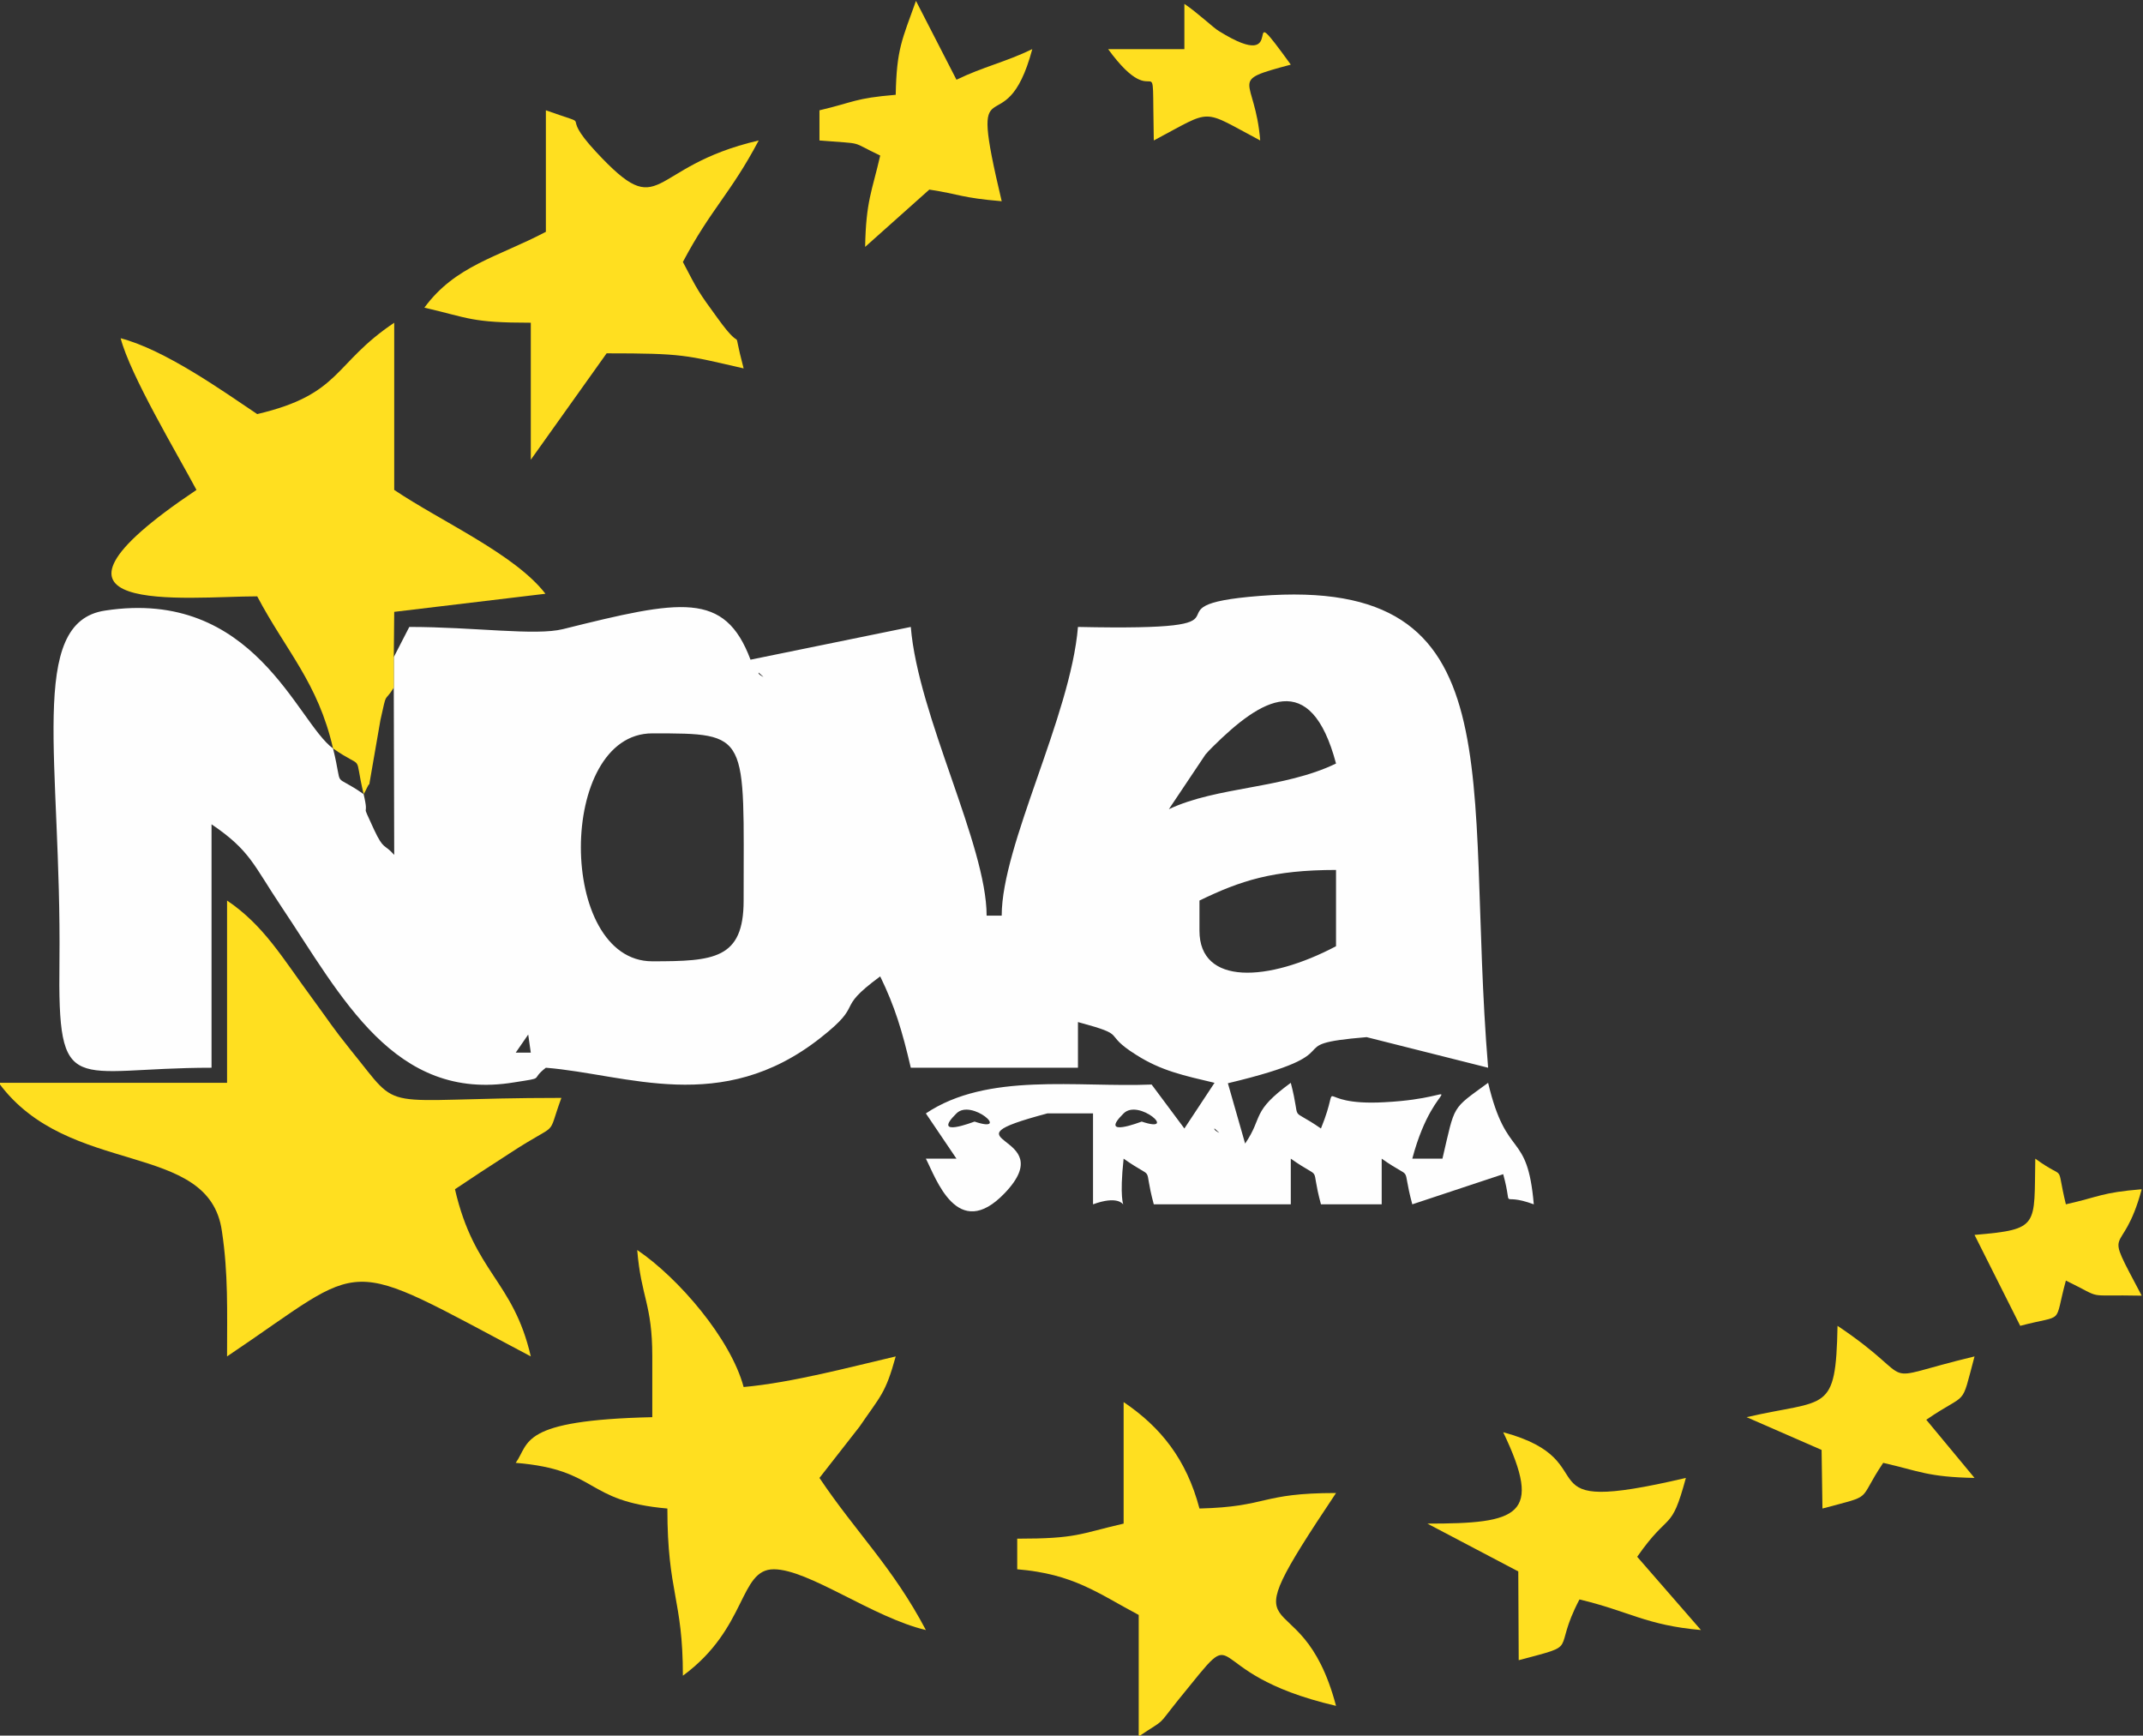 <?xml version="1.0" encoding="UTF-8"?>
<!DOCTYPE svg PUBLIC "-//W3C//DTD SVG 1.1//EN" "http://www.w3.org/Graphics/SVG/1.1/DTD/svg11.dtd">
<!-- Creator: CorelDRAW X8 -->
<svg xmlns="http://www.w3.org/2000/svg" xml:space="preserve" width="49.735mm" height="40.276mm" version="1.1" style="shape-rendering:geometricPrecision; text-rendering:geometricPrecision; image-rendering:optimizeQuality; fill-rule:evenodd; clip-rule:evenodd"
viewBox="0 0 4974 4028"
 xmlns:xlink="http://www.w3.org/1999/xlink">
 <rect x="0" y="0" width="4974" height="4028" fill="#333333" stroke="none"/>
 <defs>
  <style type="text/css">
   <![CDATA[
    .fil0 {fill:#FEFEFE}
    .fil1 {fill:#FFDF20}
   ]]>
  </style>
 </defs>
 <g id="Layer_x0020_1">
  <g id="_218385050592">
   <path class="fil0" d="M2220 2689l75 20 -75 -20zm529 -70l-20 76 20 -76zm70 0l11 10c-1,0 -14,-7 -11,-10zm-211 -35c35,-35 128,48 42,19 -1,0 -102,40 -42,-19zm-388 0c35,-35 128,48 42,19 -1,0 -102,40 -42,-19zm-953 -106l-35 -35 35 35zm-35 -35l-35 0 29 -42 6 42zm1552 -283l0 -70c95,-46 170,-71 317,-71l0 177c-157,83 -317,92 -317,-36zm-1270 -458c228,0 212,-1 212,388 0,136 -69,141 -212,141 -221,0 -221,-529 0,-529zm1199 176l85 -127c5,-6 12,-13 17,-18 112,-111 227,-183 286,39 -122,59 -276,53 -388,106zm-952 -317l11 10c-1,0 -14,-7 -11,-10zm-847 -36l0 71 1 388c-24,-27 -24,-10 -47,-59 -34,-74 -9,-18 -24,-82 -76,-53 -46,-5 -71,-106 -84,-61 -183,-373 -529,-320 -182,27 -101,350 -106,815 -4,322 29,246 353,246l0 -565c90,61 97,94 162,191 140,209 262,454 540,408 76,-12 35,-4 74,-34 188,15 407,112 637,-69 107,-84 29,-62 139,-143 34,70 51,126 71,212l388 0 0 -106c122,33 52,24 135,76 58,37 110,48 182,65l-70 106 -76 -102c-174,7 -381,-29 -524,67l71 105 -71 0c23,44 73,195 183,80 136,-142 -164,-115 99,-185l106 0 0 211c112,-41 51,77 71,-106 78,55 43,6 70,106l318 0 0 -106c78,55 43,6 70,106l141 0 0 -106c78,55 44,6 71,106l211 -70c25,91 -13,39 71,70 -15,-174 -63,-100 -106,-282 -86,63 -76,48 -106,176l-70 0c55,-207 146,-142 -64,-131 -175,10 -96,-67 -148,61 -78,-54 -44,-6 -70,-106 -93,68 -63,78 -106,141l-40 -140c311,-74 105,-89 322,-107l282 71c-56,-677 71,-1142 -530,-1095 -296,23 45,82 -422,72 -17,207 -177,506 -177,670l-35 0c0,-164 -159,-463 -176,-670l-372 76c-60,-160 -162,-139 -435,-71 -64,16 -206,-5 -357,-5l-36 70z"/>
   <path class="fil1" d="M527 2513l-530 0c162,221 488,132 518,344 15,99 12,185 12,291 335,-225 257,-237 705,0 -41,-177 -131,-193 -176,-388 49,-33 68,-45 128,-84 119,-78 83,-30 119,-128 -439,0 -365,41 -489,-111 -44,-55 -46,-61 -90,-121 -68,-92 -111,-168 -197,-226l0 423z"/>
   <path class="fil1" d="M773 1737c76,53 47,5 71,106 5,-7 12,-26 13,-22l26 -150c16,-71 7,-37 31,-75l0 -71 1 -105 351 -42c-71,-92 -241,-167 -351,-241l0 -388c-142,95 -122,166 -318,212 -82,-55 -214,-149 -317,-176 23,87 129,264 176,352 -445,298 -21,247 141,247 67,127 141,200 176,353z"/>
   <path class="fil1" d="M1514 3148l0 141c-310,7 -284,60 -317,106 195,16 157,89 352,106 0,196 36,209 36,388 150,-110 130,-247 211,-247 81,0 230,112 353,141 -77,-146 -161,-225 -247,-353l93 -119c49,-72 60,-76 84,-163 -103,24 -241,61 -353,71 -30,-112 -151,-253 -247,-318 9,110 35,125 35,247z"/>
   <path class="fil1" d="M1267 538c-112,59 -210,78 -282,176 104,24 108,35 247,35l0 318 176 -247c178,0 183,4 318,35 -31,-117 7,-23 -60,-116 -46,-63 -46,-64 -81,-131 65,-123 111,-159 176,-282 -263,61 -220,196 -378,26 -93,-100 7,-52 -116,-96l0 282z"/>
   <path class="fil1" d="M2608 3536c-104,24 -108,35 -247,35l0 71c131,11 186,55 282,106l0 282c67,-45 39,-19 92,-85 163,-200 31,-64 366,14 -84,-317 -266,-96 0,-494 -177,0 -157,32 -317,36 -30,-114 -90,-189 -176,-247l0 282z"/>
   <path class="fil1" d="M3313 3536l211 111 1 206c147,-39 75,-15 141,-141 114,27 155,60 282,71l-148 -170c76,-109 78,-54 113,-183 -397,93 -171,-38 -424,-106 93,194 36,212 -176,212z"/>
   <path class="fil1" d="M2079 220c-96,8 -96,17 -177,36l0 70c109,9 67,0 141,35 -19,83 -33,105 -35,212l149 -133c72,11 73,19 168,27 -82,-345 7,-114 71,-353 -62,30 -114,41 -176,71l-94 -183c-32,90 -45,111 -47,218z"/>
   <path class="fil1" d="M4054 3289l174 76 2 136c123,-33 79,-14 141,-106 83,19 104,33 212,35l-112 -135c99,-68 79,-24 112,-147 -246,59 -115,65 -318,-71 -4,206 -25,169 -211,212z"/>
   <path class="fil1" d="M4583 2866l106 211c106,-28 77,1 106,-105 93,45 37,32 176,35 -94,-178 -46,-76 0,-247 -95,8 -96,17 -176,35 -25,-103 4,-51 -71,-106 -3,157 11,164 -141,177z"/>
   <path class="fil1" d="M2749 114l-177 0c121,166 101,-37 106,212 140,-74 107,-74 247,0 -12,-149 -79,-136 71,-176 -129,-178 8,31 -167,-78 -11,-6 -50,-43 -80,-63l0 105z"/>
  </g>
 </g>
</svg>
